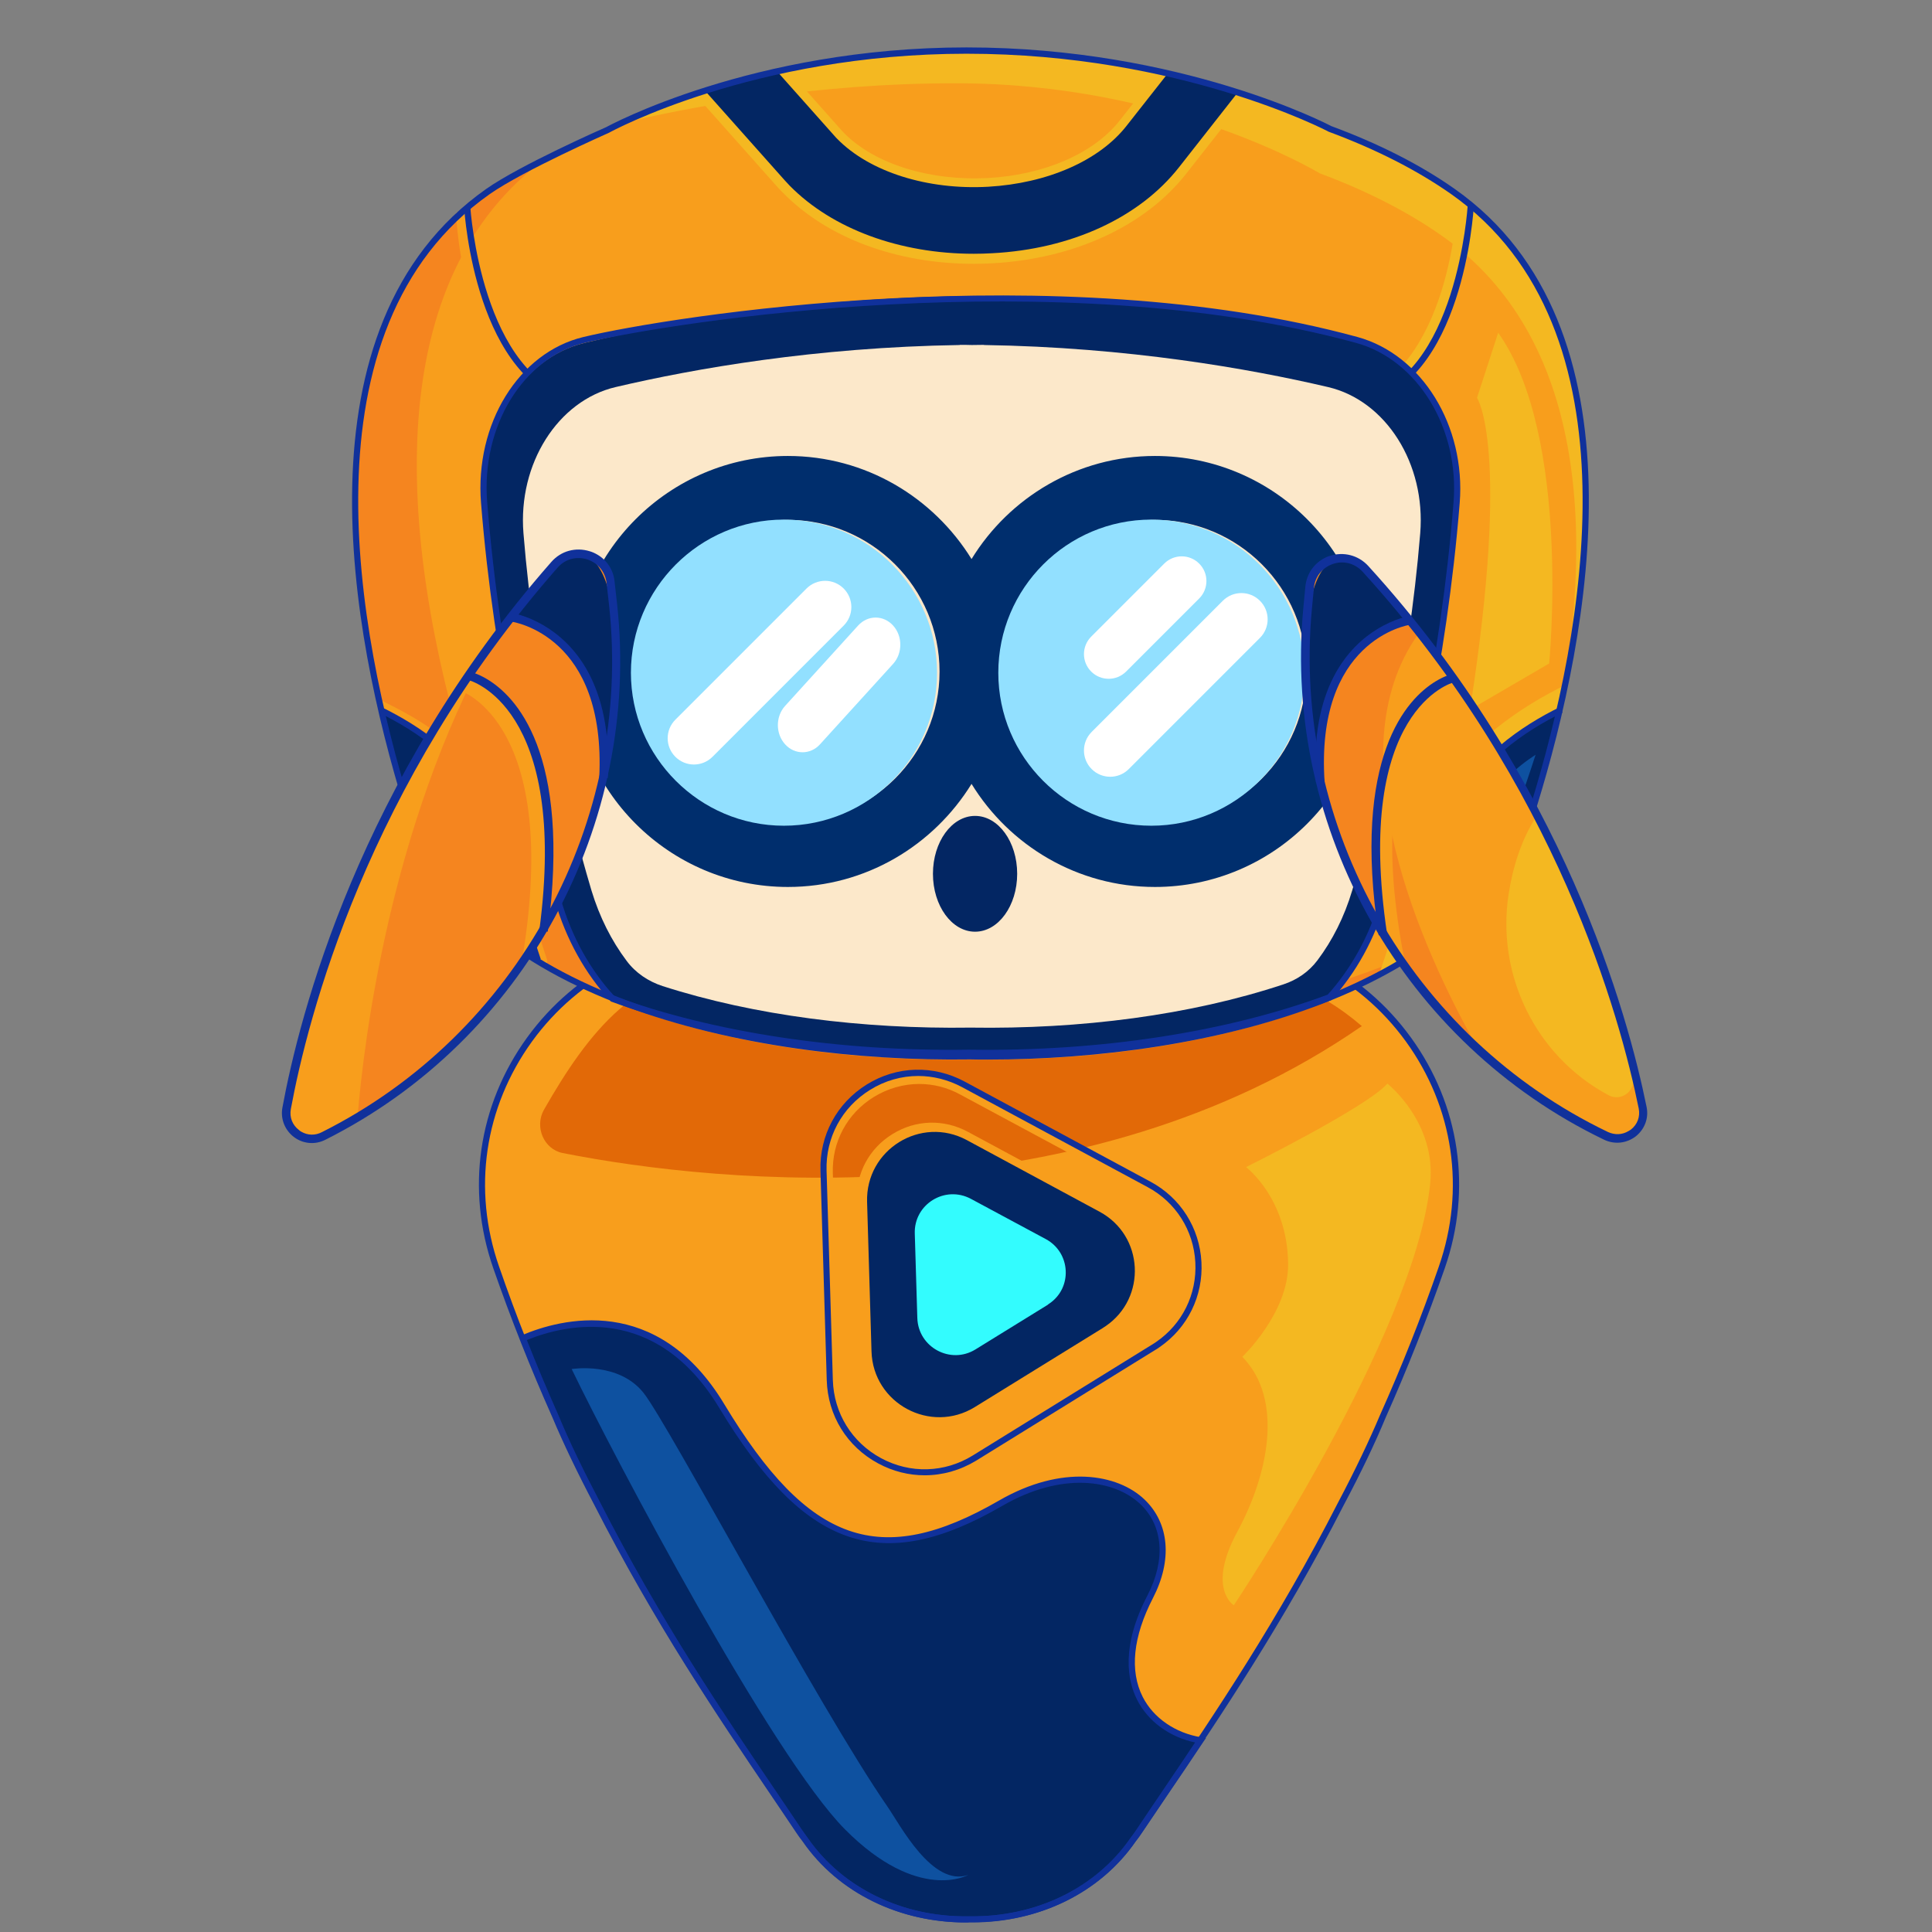 <svg width="100" height="100" viewBox="0 0 100 100" fill="none" xmlns="http://www.w3.org/2000/svg">
<rect x="0" y="0" width="100" height="100" fill="#808080" stroke="none"/>
<mask id="mask0_7258_58244" style="mask-type:alpha" maskUnits="userSpaceOnUse" x="0" y="0" width="100" height="100">
<rect width="100" height="100" fill="#D9D9D9"/>
</mask>
<g mask="url(#mask0_7258_58244)">
<path d="M74.633 65.53C77.567 57.089 71.252 48.297 62.319 48.437L58.858 48.49C58.832 48.49 58.814 48.49 58.788 48.49L50.163 48.63L41.537 48.49C41.511 48.49 41.493 48.49 41.467 48.49L38.006 48.437C29.073 48.297 22.758 57.089 25.692 65.53C26.649 68.288 27.677 70.853 28.748 73.233C29.328 74.63 30.075 76.167 30.909 77.757C34.545 84.889 38.384 90.264 41.326 94.665C41.441 94.832 41.564 94.999 41.687 95.157C43.636 97.976 46.886 99.32 50.171 99.276C53.448 99.329 56.706 97.976 58.656 95.157C58.779 94.999 58.902 94.832 59.016 94.665C61.959 90.264 65.797 84.889 69.434 77.757C70.268 76.167 71.015 74.638 71.594 73.233C72.648 70.844 73.676 68.288 74.633 65.53Z" fill="#F89E1C"/>
<path d="M59.569 82.649C62.002 77.941 57.18 74.709 51.822 77.809C45.437 81.499 41.66 79.838 37.4 72.776C33.939 67.032 28.88 68.516 27.105 69.272C27.659 70.668 28.221 72.021 28.801 73.312C29.38 74.709 30.127 76.246 30.961 77.836C34.598 84.968 38.436 90.344 41.379 94.744C41.493 94.911 41.616 95.078 41.739 95.236C43.689 98.055 46.939 99.399 50.224 99.355C53.5 99.408 56.759 98.055 58.709 95.236C58.831 95.078 58.955 94.911 59.069 94.744C60.026 93.303 61.089 91.766 62.196 90.089C59.648 89.676 57.215 87.199 59.569 82.649Z" fill="#032663"/>
<path d="M50.003 99.505C46.533 99.505 43.389 97.951 41.571 95.316C41.448 95.157 41.325 94.991 41.211 94.815C40.789 94.183 40.341 93.524 39.884 92.847C37.214 88.904 33.903 84.002 30.785 77.889C29.898 76.203 29.169 74.674 28.615 73.357C28.027 72.048 27.456 70.687 26.92 69.316L26.867 69.176L27.008 69.114C29.002 68.262 34.017 66.91 37.495 72.689C41.852 79.918 45.567 81.218 51.707 77.669C54.974 75.781 57.847 76.282 59.243 77.617C60.526 78.847 60.693 80.752 59.674 82.72C58.646 84.714 58.462 86.479 59.147 87.832C59.7 88.921 60.833 89.703 62.177 89.922L62.423 89.958L62.282 90.16C61.659 91.1 61.053 91.995 60.464 92.856C60.007 93.532 59.568 94.183 59.147 94.806C59.032 94.982 58.909 95.149 58.786 95.307C56.942 97.977 53.736 99.549 50.179 99.488C50.117 99.505 50.056 99.505 50.003 99.505ZM50.179 99.189C53.63 99.242 56.74 97.731 58.532 95.14C58.655 94.973 58.778 94.815 58.883 94.648C59.305 94.016 59.744 93.366 60.201 92.689C60.745 91.89 61.298 91.055 61.878 90.195C60.534 89.914 59.419 89.097 58.857 87.981C58.347 86.971 58.022 85.215 59.392 82.579L59.533 82.65L59.392 82.579C60.341 80.744 60.209 78.978 59.024 77.854C57.706 76.598 54.983 76.141 51.865 77.951C45.611 81.569 41.641 80.19 37.223 72.865C33.947 67.437 29.274 68.543 27.271 69.36C27.79 70.678 28.343 71.987 28.905 73.251C29.45 74.569 30.179 76.08 31.066 77.766C34.175 83.862 37.486 88.754 40.148 92.689C40.605 93.366 41.053 94.024 41.474 94.657C41.588 94.824 41.703 94.982 41.825 95.149C43.617 97.731 46.744 99.251 50.179 99.189Z" fill="#10319B"/>
<path d="M50.328 99.505C50.267 99.505 50.214 99.505 50.152 99.505C46.621 99.557 43.389 97.994 41.544 95.315C41.422 95.157 41.298 94.99 41.184 94.814C40.763 94.182 40.315 93.523 39.858 92.847C37.188 88.903 33.876 84.002 30.758 77.888C29.871 76.202 29.142 74.674 28.589 73.356C27.465 70.835 26.437 68.244 25.532 65.644C24.109 61.56 24.75 57.203 27.28 53.707C29.801 50.229 33.701 48.279 38.005 48.341L41.457 48.393H41.527L50.152 48.534L58.778 48.393H58.822L62.309 48.341C66.613 48.27 70.513 50.229 73.033 53.707C75.563 57.203 76.204 61.56 74.781 65.644C73.876 68.244 72.849 70.844 71.725 73.365C71.18 74.682 70.451 76.211 69.555 77.897C66.437 84.002 63.117 88.912 60.455 92.856C59.999 93.532 59.551 94.191 59.129 94.823C59.015 94.999 58.892 95.166 58.769 95.324C56.951 97.95 53.806 99.505 50.328 99.505ZM50.152 99.188C53.604 99.241 56.714 97.73 58.505 95.139C58.628 94.972 58.751 94.814 58.857 94.647C59.278 94.015 59.726 93.356 60.183 92.68C62.844 88.745 66.156 83.844 69.265 77.757C70.152 76.079 70.873 74.559 71.426 73.251C72.55 70.739 73.578 68.147 74.474 65.556C75.862 61.569 75.238 57.317 72.77 53.909C70.31 50.519 66.49 48.613 62.309 48.675L58.857 48.727H58.813L50.161 48.868L41.527 48.727H41.457L37.996 48.675C33.815 48.613 29.994 50.519 27.535 53.909C25.067 57.326 24.443 61.569 25.831 65.556C26.727 68.147 27.754 70.739 28.879 73.251C29.423 74.568 30.152 76.079 31.039 77.766C34.149 83.861 37.46 88.754 40.121 92.689C40.578 93.365 41.026 94.024 41.448 94.656C41.562 94.823 41.676 94.981 41.799 95.148C43.6 97.73 46.727 99.25 50.152 99.188Z" fill="#10319B"/>
<path d="M70.487 53.111C68.265 51.187 65.437 50.028 62.275 50.089L58.805 50.151C58.779 50.151 58.761 50.151 58.735 50.151L50.065 50.3L41.396 50.151C41.37 50.151 41.352 50.151 41.326 50.151L37.856 50.089C33.043 50.01 30.425 53.471 28.159 57.432C27.65 58.328 28.151 59.488 29.125 59.681C37.338 61.306 56.021 63.124 70.487 53.111Z" fill="#E26907"/>
<path d="M47.903 76.281C47.077 76.281 46.243 76.079 45.479 75.667C43.854 74.788 42.852 73.163 42.791 71.319L42.475 60.743C42.422 58.899 43.327 57.212 44.899 56.246C46.471 55.271 48.377 55.219 50.002 56.097L59.392 61.148C60.964 61.991 61.957 63.554 62.053 65.337C62.15 67.12 61.324 68.78 59.857 69.782C59.813 69.817 59.761 69.843 59.717 69.878L59.655 69.913L50.591 75.517C49.756 76.018 48.825 76.281 47.903 76.281ZM47.578 56.106C46.77 56.106 45.953 56.334 45.224 56.782C43.845 57.634 43.055 59.11 43.107 60.726L43.423 71.301C43.476 72.917 44.355 74.34 45.777 75.105C47.2 75.869 48.878 75.825 50.248 74.973L59.374 69.334C59.418 69.307 59.462 69.281 59.497 69.255C60.78 68.376 61.5 66.927 61.412 65.364C61.333 63.809 60.464 62.439 59.084 61.701L49.695 56.65C49.027 56.282 48.298 56.106 47.578 56.106Z" fill="#F89E1C"/>
<path d="M47.86 76.361C47.043 76.361 46.218 76.159 45.453 75.746C43.837 74.876 42.845 73.269 42.792 71.433L42.467 60.594C42.414 58.767 43.31 57.099 44.865 56.132C46.42 55.166 48.317 55.114 49.933 55.983L59.551 61.165C61.106 62 62.089 63.554 62.186 65.32C62.283 67.085 61.466 68.737 60.017 69.729C59.973 69.764 59.92 69.791 59.876 69.826L59.815 69.861L50.522 75.605C49.696 76.106 48.782 76.361 47.86 76.361ZM47.526 55.693C46.666 55.693 45.805 55.93 45.032 56.413C43.574 57.318 42.73 58.882 42.783 60.594L43.108 71.433C43.161 73.146 44.092 74.657 45.603 75.474C47.114 76.29 48.888 76.238 50.355 75.333L59.7 69.553C59.744 69.527 59.788 69.492 59.832 69.466C61.194 68.535 61.958 66.998 61.87 65.338C61.782 63.686 60.86 62.228 59.402 61.446L49.784 56.264C49.072 55.886 48.299 55.693 47.526 55.693Z" fill="#10319B"/>
<path d="M48.492 73.849C47.859 73.849 47.227 73.691 46.638 73.374C45.391 72.707 44.627 71.469 44.583 70.054L44.346 62.132C44.302 60.718 44.996 59.435 46.199 58.697C47.402 57.951 48.86 57.916 50.099 58.583L57.126 62.369C58.329 63.019 59.084 64.213 59.155 65.575C59.225 66.936 58.601 68.21 57.477 68.974C57.442 69 57.407 69.018 57.372 69.044L57.328 69.071L50.538 73.269C49.906 73.647 49.203 73.849 48.492 73.849ZM48.246 58.741C47.648 58.741 47.06 58.908 46.524 59.233C45.523 59.857 44.943 60.928 44.978 62.114L45.215 70.037C45.25 71.223 45.892 72.259 46.937 72.821C47.973 73.383 49.203 73.348 50.204 72.725L57.029 68.5C57.064 68.482 57.091 68.456 57.117 68.438C58.057 67.797 58.575 66.734 58.514 65.601C58.452 64.468 57.82 63.467 56.818 62.922L49.791 59.136C49.308 58.873 48.781 58.741 48.246 58.741Z" fill="#F89E1C"/>
<path d="M57.133 68.701C57.169 68.683 57.204 68.657 57.23 68.639C59.364 67.181 59.215 63.958 56.914 62.719L50.045 59.013C47.665 57.73 44.801 59.505 44.88 62.21L45.109 69.948C45.188 72.645 48.166 74.243 50.458 72.829L57.098 68.727C57.107 68.718 57.125 68.71 57.133 68.701Z" fill="#032663"/>
<path d="M54.261 67.507C54.279 67.499 54.297 67.481 54.314 67.472C55.518 66.655 55.43 64.837 54.13 64.135L50.256 62.053C48.912 61.333 47.296 62.334 47.349 63.853L47.481 68.219C47.525 69.739 49.202 70.643 50.493 69.844L54.235 67.534C54.244 67.525 54.253 67.516 54.261 67.507Z" fill="#33FCFE"/>
<path d="M71.811 56.088C70.74 57.309 64.495 60.409 64.495 60.409C64.495 60.409 66.638 62.017 66.673 65.416C66.7 67.954 64.302 70.229 64.302 70.229C66.462 72.434 65.645 76.325 64.047 79.276C62.448 82.228 63.862 83.088 63.862 83.088C63.862 83.088 73.208 69.123 74.025 61.279C74.359 58.09 71.811 56.088 71.811 56.088Z" fill="#F4B821"/>
<path d="M29.59 70.862C29.59 70.862 32.014 70.458 33.314 72.101C34.614 73.743 42.343 88.315 45.945 93.524C46.595 94.464 48.264 97.687 50.117 97.046C50.117 97.046 47.535 98.513 43.731 94.683C39.937 90.845 31.821 75.482 29.59 70.862Z" fill="#0E51A0"/>
<path d="M25.252 9.921C27.021 8.673 29.136 7.611 31.472 6.727L31.321 6.762C31.321 6.762 38.825 2.612 50.017 2.612C61.175 2.612 68.766 6.638 68.811 6.665C71.217 7.558 73.376 8.638 75.19 9.912C83.923 16.061 83.207 29.272 79.375 41.721C76.606 50.781 63.413 54.904 50.23 54.701C37.046 54.904 23.854 50.781 21.067 41.721C17.235 29.28 16.519 16.07 25.252 9.921Z" fill="#F89E1C"/>
<path d="M25.253 9.966C26.182 9.311 27.209 8.71 28.306 8.152C19.75 14.373 20.475 27.512 24.28 39.899C27.067 48.977 40.251 53.101 53.443 52.906C60.938 53.021 68.432 51.729 74.024 48.933C68.335 53.074 59.283 54.985 50.223 54.844C37.039 55.047 23.846 50.915 21.059 41.837C17.237 29.37 16.52 16.133 25.253 9.966Z" fill="#F5851F"/>
<path d="M29.33 21.044C23.977 19.93 23.623 11.4 23.605 11.028L24.242 11.011C24.242 11.09 24.596 19.408 29.454 20.416L29.33 21.044Z" fill="#F89E1C"/>
<path d="M69.97 21.371L69.793 20.76C75.12 19.212 75.429 10.558 75.429 10.47L76.066 10.487C76.057 10.859 75.739 19.698 69.97 21.371Z" fill="#F4B821"/>
<path d="M50.416 10.196C47.416 10.196 44.629 9.214 43.001 7.56C42.948 7.506 42.895 7.453 42.842 7.391L39.922 4.1L40.639 3.463L43.558 6.746C43.594 6.79 43.638 6.834 43.682 6.878C45.266 8.489 48.115 9.373 51.132 9.214C54.061 9.055 56.609 7.94 57.945 6.25L60.034 3.596L60.786 4.188L58.697 6.843C57.202 8.754 54.389 9.993 51.185 10.17C50.92 10.187 50.672 10.196 50.416 10.196Z" fill="#F4B821"/>
<path d="M50.398 13.655C46.425 13.655 42.824 12.319 40.532 9.983C40.452 9.903 40.364 9.815 40.284 9.726L40.196 9.629L36.188 5.125L36.904 4.488L40.992 9.089C41.063 9.169 41.134 9.249 41.213 9.319C43.328 11.461 46.681 12.699 50.398 12.699C50.698 12.699 51.008 12.691 51.318 12.673C55.282 12.452 58.688 10.894 60.653 8.39L63.634 4.594L64.386 5.187L61.404 8.983C59.272 11.7 55.609 13.389 51.371 13.628C51.052 13.646 50.725 13.655 50.398 13.655Z" fill="#F4B821"/>
<path d="M74.695 12.248C72.881 10.965 70.722 9.868 68.315 8.974C68.262 8.948 60.653 4.311 49.495 4.311C42.151 4.302 35.737 5.532 32.18 6.373C34.436 5.311 41.037 2.612 50.026 2.612C61.184 2.612 68.775 6.674 68.82 6.7C71.226 7.603 73.385 8.691 75.199 9.974C82.985 15.504 83.26 26.697 80.508 37.952C82.685 27.493 81.959 17.406 74.695 12.248Z" fill="#F4B821"/>
<path d="M70.492 20.937L70.43 20.627C75.42 19.592 75.96 10.709 75.969 10.62L76.287 10.638C76.261 11.009 75.721 19.849 70.492 20.937Z" fill="#10319B"/>
<path d="M61.025 8.658L64.006 4.862C62.962 4.526 61.75 4.181 60.396 3.862L58.308 6.516C56.892 8.321 54.212 9.489 51.15 9.666C48 9.843 45.01 8.897 43.337 7.189C43.284 7.136 43.24 7.092 43.196 7.038L40.276 3.756C38.887 4.066 37.639 4.419 36.551 4.765L40.559 9.268L40.647 9.366C40.727 9.445 40.798 9.534 40.877 9.613C43.081 11.852 46.584 13.135 50.398 13.135C50.708 13.135 51.026 13.126 51.345 13.108C55.441 12.896 58.972 11.268 61.025 8.658Z" fill="#032663"/>
<path d="M29.854 20.938C24.625 19.85 24.05 11.099 24.023 10.728L24.342 10.71C24.351 10.798 24.926 19.593 29.916 20.629L29.854 20.938Z" fill="#10319B"/>
<path d="M50.158 54.587C43.637 54.684 37.125 53.782 31.728 51.8C30.471 50.455 29.471 48.721 28.887 46.703C27.392 41.527 25.711 34.29 25.065 26.158C24.747 22.159 27.003 18.531 30.241 17.753C34.656 16.691 41.469 15.461 49.557 15.337V15.328C49.787 15.328 50.008 15.337 50.238 15.337C50.468 15.337 50.689 15.328 50.919 15.328V15.337C59.006 15.461 65.66 16.487 70.075 17.549C73.314 18.328 75.729 22.159 75.411 26.158C74.765 34.29 73.084 41.527 71.588 46.703C71.013 48.676 70.049 50.375 68.828 51.72C63.368 53.755 56.759 54.684 50.158 54.587Z" fill="#032663"/>
<path d="M72.677 49.702L71.394 50.401C71.633 49.694 72.032 48.499 72.297 47.658C73.005 45.447 73.81 42.934 74.527 41.252C75.686 38.536 78.907 36.483 81.021 35.457L80.659 36.846C78.685 37.811 76.447 39.182 75.403 41.633C74.704 43.279 73.907 45.765 73.2 47.959C72.943 48.791 72.916 48.995 72.677 49.702Z" fill="#F4B821"/>
<path d="M28.172 49.907C28.101 49.907 28.04 49.863 28.022 49.801C27.809 49.173 27.588 48.482 27.358 47.783C26.668 45.651 25.881 43.227 25.146 41.501C24.076 38.997 21.775 37.608 19.66 36.573C19.581 36.538 19.545 36.44 19.59 36.361C19.625 36.281 19.722 36.245 19.802 36.29C21.97 37.343 24.332 38.776 25.447 41.377C26.19 43.12 26.978 45.545 27.668 47.686C27.898 48.385 28.119 49.066 28.323 49.703C28.349 49.783 28.305 49.88 28.225 49.907C28.208 49.907 28.19 49.907 28.172 49.907Z" fill="#F89E1C"/>
<path d="M80.764 36.802C80.384 38.447 79.942 40.102 79.437 41.739C78.402 45.119 75.951 47.809 72.598 49.861C73.465 47.269 74.19 44.376 75.164 42.084C76.323 39.385 78.897 37.704 80.764 36.802Z" fill="#032663"/>
<path d="M78.49 41.943C78.844 40.987 79.171 40.032 79.481 39.067C78.49 39.704 77.472 40.625 76.853 41.908C76.19 43.27 75.606 44.951 75.004 46.553C76.579 45.341 77.791 43.81 78.49 41.943Z" fill="#0E51A0"/>
<path d="M72.801 49.844L72.5 49.747C72.801 48.853 73.084 47.907 73.358 46.995C73.88 45.261 74.429 43.474 75.066 41.961C76.216 39.253 78.791 37.554 80.738 36.599L80.879 36.882C78.977 37.811 76.482 39.457 75.358 42.076C74.721 43.571 74.181 45.349 73.659 47.075C73.385 48.004 73.102 48.951 72.801 49.844Z" fill="#10319B"/>
<path d="M19.66 36.802C20.041 38.447 20.483 40.102 20.987 41.739C22.023 45.119 24.474 47.809 27.827 49.861C26.96 47.269 26.234 44.376 25.261 42.084C24.111 39.385 21.527 37.704 19.66 36.802Z" fill="#032663"/>
<path d="M51.098 54.844C50.806 54.844 50.514 54.844 50.231 54.835C38.613 55.012 23.978 51.694 20.917 41.757C18.174 32.856 15.086 16.877 25.164 9.78L25.253 9.913L25.164 9.78C26.925 8.542 31.198 6.657 31.384 6.577C31.446 6.542 38.923 2.454 50.027 2.454C61.167 2.454 68.82 6.48 68.9 6.524C71.369 7.436 73.528 8.533 75.297 9.78C85.375 16.877 82.287 32.856 79.544 41.748C76.554 51.446 62.556 54.844 51.098 54.844ZM50.222 54.516C50.505 54.516 50.797 54.525 51.089 54.525C62.441 54.525 76.297 51.189 79.235 41.66C81.951 32.847 85.021 17.027 75.111 10.046C73.359 8.816 71.227 7.728 68.767 6.816C68.67 6.763 61.078 2.781 50.027 2.781C39.011 2.781 31.597 6.825 31.526 6.869C31.473 6.896 27.093 8.825 25.35 10.046C15.431 17.018 18.51 32.847 21.218 41.66C24.226 51.428 38.728 54.693 50.222 54.516Z" fill="#10319B"/>
<path d="M50.231 53.189C44.639 53.269 39.056 52.569 34.296 51.039C33.562 50.8 32.898 50.358 32.438 49.738C31.651 48.694 31.031 47.464 30.615 46.093C29.235 41.439 27.686 34.918 27.094 27.6C26.802 23.999 28.881 20.734 31.863 20.035C35.933 19.079 42.215 17.974 49.674 17.858V17.85C49.886 17.85 50.09 17.85 50.302 17.858C50.515 17.858 50.718 17.85 50.931 17.85V17.858C58.389 17.974 64.663 19.079 68.742 20.035C71.732 20.734 73.803 23.999 73.511 27.6C72.909 34.918 71.37 41.439 69.989 46.093C69.582 47.455 68.972 48.667 68.193 49.703C67.751 50.295 67.131 50.72 66.432 50.95C61.601 52.552 55.921 53.277 50.231 53.189Z" fill="#FCE8CA"/>
<path d="M49.169 54.658C42.718 54.658 36.684 53.694 31.667 51.853L31.632 51.844L31.605 51.818C30.296 50.411 29.305 48.624 28.73 46.651C27.358 41.89 25.571 34.449 24.898 26.035C24.571 21.938 26.845 18.248 30.198 17.443C34.702 16.364 54.699 13.196 70.263 17.443C73.598 18.355 75.872 22.044 75.554 26.035C74.881 34.449 73.103 41.89 71.722 46.651C71.165 48.588 70.192 50.349 68.927 51.738L68.9 51.765L68.865 51.782C63.627 53.747 56.982 54.773 50.151 54.667C49.824 54.658 49.496 54.658 49.169 54.658ZM50.16 54.331C56.937 54.437 63.52 53.419 68.723 51.482C69.944 50.128 70.882 48.429 71.422 46.553C72.793 41.811 74.572 34.387 75.235 25.999C75.545 22.159 73.368 18.611 70.174 17.744C54.672 13.515 34.755 16.673 30.269 17.744C27.075 18.514 24.898 22.062 25.217 25.999C25.89 34.387 27.659 41.811 29.03 46.553C29.588 48.473 30.544 50.208 31.809 51.57C36.967 53.446 43.48 54.437 50.16 54.331Z" fill="#10319B"/>
<path d="M27.687 49.738C27.395 48.871 27.12 47.968 26.855 47.092C26.333 45.376 25.784 43.606 25.138 42.084C24.023 39.465 21.52 37.811 19.617 36.891L19.759 36.607C21.705 37.554 24.271 39.253 25.43 41.969C26.085 43.5 26.634 45.287 27.156 47.004C27.421 47.88 27.695 48.782 27.988 49.641L27.687 49.738Z" fill="#10319B"/>
<path d="M76.086 36.732L80.183 34.343C80.183 34.343 81.35 22.575 77.546 17.222L76.449 20.593C76.449 20.593 78.21 23.15 76.086 36.732Z" fill="#F4B821"/>
<ellipse cx="50.469" cy="45.228" rx="2.18" ry="2.997" fill="#032663"/>
<path d="M36.431 29.526C36.483 29.517 36.535 29.491 36.578 29.448C37.245 28.867 38.12 28.633 38.986 28.815C39.176 28.859 39.358 28.737 39.393 28.547C39.436 28.356 39.315 28.174 39.124 28.14C38.042 27.914 36.95 28.2 36.119 28.928C35.971 29.058 35.963 29.274 36.084 29.422C36.179 29.517 36.309 29.552 36.431 29.526Z" fill="#032663"/>
<path d="M64.252 29.526C64.201 29.517 64.149 29.491 64.105 29.448C63.438 28.867 62.563 28.633 61.697 28.815C61.507 28.859 61.325 28.737 61.29 28.547C61.247 28.356 61.368 28.174 61.559 28.14C62.641 27.914 63.733 28.2 64.564 28.928C64.712 29.058 64.72 29.274 64.599 29.422C64.512 29.517 64.374 29.552 64.252 29.526Z" fill="#032663"/>
<path d="M45.145 38.438C45.076 38.629 44.989 38.82 44.885 38.993L38.787 39.513C38.657 39.357 38.544 39.183 38.449 39.002L45.145 38.438Z" fill="#0052A3"/>
<path d="M45.348 37.685C45.322 37.875 45.278 38.057 45.226 38.23L38.349 38.819C38.271 38.655 38.201 38.481 38.141 38.3L45.348 37.685Z" fill="#0052A3"/>
<path d="M45.346 36.194L45.381 36.731L37.957 37.364L37.914 36.835L45.346 36.194Z" fill="#0052A3"/>
<path d="M45.392 36.94C45.4 37.121 45.392 37.303 45.374 37.477L38.072 38.1C38.029 37.927 37.994 37.754 37.977 37.572L45.392 36.94Z" fill="#0052A3"/>
<path d="M44.056 40.015C43.752 40.275 43.415 40.482 43.042 40.638L40.885 40.82C40.495 40.734 40.123 40.578 39.785 40.379L44.056 40.015Z" fill="#0052A3"/>
<path d="M44.196 31.638L38.34 32.141C38.47 31.933 38.626 31.742 38.79 31.569L43.667 31.153C43.858 31.292 44.04 31.456 44.196 31.638Z" fill="#0052A3"/>
<path d="M44.757 39.218C44.618 39.426 44.462 39.616 44.298 39.789L39.499 40.197C39.3 40.049 39.118 39.885 38.953 39.703L44.757 39.218Z" fill="#0052A3"/>
<path d="M42.358 30.52C42.731 30.616 43.077 30.763 43.398 30.971L39.023 31.343C39.309 31.092 39.63 30.884 39.985 30.728L42.358 30.52Z" fill="#0052A3"/>
<path d="M44.792 32.54C44.87 32.705 44.939 32.878 44.991 33.06L37.758 33.675C37.784 33.484 37.827 33.302 37.879 33.129L44.792 32.54Z" fill="#0052A3"/>
<path d="M45.052 33.259C45.095 33.432 45.13 33.605 45.147 33.787L37.732 34.419C37.724 34.238 37.724 34.056 37.741 33.883L45.052 33.259Z" fill="#0052A3"/>
<path d="M44.367 31.829C44.488 31.985 44.601 32.158 44.696 32.34L37.957 32.912C38.026 32.721 38.104 32.531 38.208 32.358L44.367 31.829Z" fill="#0052A3"/>
<path d="M45.224 34.722L45.268 35.259L37.844 35.891L37.801 35.354L45.224 34.722Z" fill="#0052A3"/>
<path d="M45.174 33.986L45.209 34.523L37.785 35.156L37.742 34.619L45.174 33.986Z" fill="#0052A3"/>
<path d="M45.287 35.458L45.33 35.995L37.898 36.627L37.863 36.09L45.287 35.458Z" fill="#0052A3"/>
<path d="M62.562 38.836C62.467 39.018 62.362 39.2 62.241 39.364L56.117 39.174C56.013 39 55.918 38.819 55.84 38.628L62.562 38.836Z" fill="#0052A3"/>
<path d="M62.847 38.108C62.795 38.29 62.734 38.463 62.657 38.637L55.753 38.429C55.692 38.255 55.64 38.074 55.605 37.892L62.847 38.108Z" fill="#0052A3"/>
<path d="M63.011 36.628L62.985 37.165L55.535 36.939L55.561 36.402L63.011 36.628Z" fill="#0052A3"/>
<path d="M62.975 37.373C62.958 37.554 62.941 37.728 62.897 37.901L55.578 37.676C55.552 37.502 55.543 37.321 55.543 37.139L62.975 37.373Z" fill="#0052A3"/>
<path d="M61.288 40.275C60.959 40.5 60.595 40.664 60.205 40.777L58.039 40.708C57.658 40.578 57.312 40.378 57 40.145L61.288 40.275Z" fill="#0052A3"/>
<path d="M62.397 31.967L56.523 31.794C56.679 31.604 56.853 31.43 57.035 31.274L61.92 31.422C62.102 31.586 62.258 31.768 62.397 31.967Z" fill="#0052A3"/>
<path d="M62.083 39.563C61.927 39.754 61.745 39.927 61.554 40.083L56.747 39.935C56.565 39.771 56.409 39.589 56.262 39.39L62.083 39.563Z" fill="#0052A3"/>
<path d="M60.697 30.642C61.052 30.781 61.39 30.972 61.685 31.206L57.293 31.067C57.605 30.85 57.951 30.677 58.315 30.564L60.697 30.642Z" fill="#0052A3"/>
<path d="M62.889 32.928C62.95 33.102 62.993 33.284 63.028 33.465L55.777 33.24C55.829 33.058 55.89 32.885 55.959 32.712L62.889 32.928Z" fill="#0052A3"/>
<path d="M63.062 33.675C63.089 33.848 63.097 34.03 63.097 34.212L55.656 33.986C55.665 33.804 55.691 33.631 55.725 33.458L63.062 33.675Z" fill="#0052A3"/>
<path d="M62.543 32.175C62.647 32.348 62.733 32.53 62.811 32.721L56.055 32.513C56.15 32.331 56.245 32.149 56.367 31.984L62.543 32.175Z" fill="#0052A3"/>
<path d="M63.065 35.154L63.047 35.682L55.598 35.457L55.615 34.929L63.065 35.154Z" fill="#0052A3"/>
<path d="M63.097 34.417L63.071 34.946L55.621 34.721L55.647 34.184L63.097 34.417Z" fill="#0052A3"/>
<path d="M63.037 35.891L63.02 36.428L55.57 36.194L55.588 35.666L63.037 35.891Z" fill="#0052A3"/>
<path fill-rule="evenodd" clip-rule="evenodd" d="M59.779 42.598C55.449 42.598 51.941 39.076 51.941 34.76C51.941 30.431 55.449 26.909 59.779 26.909C64.095 26.909 67.616 30.431 67.616 34.76C67.616 39.076 64.095 42.598 59.779 42.598ZM40.78 42.598C36.464 42.598 32.943 39.076 32.943 34.76C32.943 30.431 36.464 26.909 40.78 26.909C45.11 26.909 48.631 30.431 48.631 34.76C48.631 39.076 45.11 42.598 40.78 42.598ZM59.779 23.601C55.768 23.601 52.245 25.746 50.287 28.936C48.314 25.746 44.805 23.601 40.78 23.601C34.638 23.601 29.633 28.605 29.633 34.761C29.633 40.904 34.638 45.909 40.78 45.909C44.805 45.909 48.314 43.764 50.287 40.574C52.245 43.764 55.768 45.909 59.779 45.909C65.922 45.909 70.926 40.904 70.926 34.761C70.926 28.605 65.922 23.601 59.779 23.601Z" fill="#002E6D"/>
<path fill-rule="evenodd" clip-rule="evenodd" d="M67.517 34.823C67.517 39.182 63.958 42.739 59.595 42.739C55.218 42.739 51.672 39.182 51.672 34.823C51.672 30.45 55.218 26.894 59.595 26.894C63.958 26.894 67.517 30.45 67.517 34.823Z" fill="#92E0FF"/>
<path fill-rule="evenodd" clip-rule="evenodd" d="M48.502 34.823C48.502 39.182 44.945 42.739 40.572 42.739C36.213 42.739 32.656 39.182 32.656 34.823C32.656 30.45 36.213 26.894 40.572 26.894C44.945 26.894 48.502 30.45 48.502 34.823Z" fill="#92E0FF"/>
<path fill-rule="evenodd" clip-rule="evenodd" d="M35.918 39.571C35.571 39.571 35.222 39.438 34.957 39.173C34.426 38.642 34.426 37.782 34.957 37.251L41.746 30.461C42.278 29.931 43.137 29.931 43.667 30.461C44.199 30.992 44.199 31.852 43.667 32.383L36.878 39.173C36.613 39.438 36.265 39.571 35.918 39.571Z" fill="white"/>
<path fill-rule="evenodd" clip-rule="evenodd" d="M41.54 38.937C41.214 38.937 40.886 38.801 40.637 38.525C40.137 37.977 40.137 37.086 40.637 36.537L44.418 32.376C44.918 31.828 45.726 31.828 46.225 32.376C46.725 32.925 46.725 33.815 46.225 34.365L42.444 38.525C42.194 38.801 41.867 38.937 41.54 38.937Z" fill="white"/>
<path fill-rule="evenodd" clip-rule="evenodd" d="M57.465 40.205C57.117 40.205 56.769 40.072 56.504 39.807C55.973 39.277 55.973 38.416 56.504 37.885L63.293 31.096C63.825 30.564 64.684 30.564 65.214 31.096C65.746 31.626 65.746 32.487 65.214 33.017L58.425 39.807C58.16 40.072 57.812 40.205 57.465 40.205Z" fill="white"/>
<path fill-rule="evenodd" clip-rule="evenodd" d="M57.383 35.134C57.057 35.134 56.729 35.009 56.48 34.76C55.981 34.26 55.981 33.452 56.48 32.952L60.261 29.171C60.761 28.671 61.57 28.671 62.069 29.171C62.569 29.67 62.569 30.478 62.069 30.978L58.287 34.76C58.037 35.009 57.71 35.134 57.383 35.134Z" fill="white"/>
<path d="M14.835 57.369C15.775 52.265 18.899 40.383 28.702 29.22C29.662 28.132 31.456 28.708 31.612 30.147L31.739 31.272C32.984 42.673 27.009 53.649 16.757 58.8C15.768 59.303 14.639 58.462 14.835 57.369Z" fill="#F5851F"/>
<path d="M16.756 58.798C15.773 59.291 14.644 58.45 14.834 57.368C15.657 52.878 18.172 43.14 25.446 33.274C20.165 42.766 18.819 54.008 18.504 57.843C17.928 58.174 17.352 58.506 16.756 58.798Z" fill="#F89E1C"/>
<path d="M24.884 35.246C24.417 34.975 24.081 34.893 24.032 34.879L23.829 35.74L23.923 35.312L23.813 35.745C23.861 35.759 29.034 37.434 27.044 49.565L28.115 48.187C29.577 38.574 26.464 36.166 24.884 35.246Z" fill="#F89E1C"/>
<path d="M26.441 31.935C26.441 31.935 31.598 32.295 31.101 40.226C31.101 40.226 32.992 31.119 30.635 28.924C30.635 28.924 29.103 27.507 26.441 31.935Z" fill="#032663"/>
<path d="M30.918 28.706C30.79 28.632 30.668 28.575 30.522 28.532C29.799 28.31 29.044 28.51 28.54 29.083C18.577 40.422 15.483 52.62 14.618 57.327C14.51 57.903 14.737 58.489 15.209 58.849C15.681 59.209 16.315 59.266 16.844 58.992C27.13 53.832 33.193 42.68 31.939 31.245L31.812 30.121C31.762 29.524 31.427 29.002 30.918 28.706ZM15.595 58.577C15.552 58.552 15.52 58.534 15.484 58.498C15.138 58.24 14.976 57.834 15.053 57.41C15.916 52.73 18.982 40.629 28.868 29.373C29.248 28.941 29.824 28.779 30.391 28.953C30.94 29.131 31.334 29.601 31.396 30.177L31.523 31.301C32.756 42.553 26.781 53.529 16.66 58.6C16.313 58.782 15.924 58.768 15.595 58.577Z" fill="#10319B"/>
<path d="M28.125 32.362C27.223 31.837 26.494 31.725 26.477 31.729L26.422 32.166C26.618 32.194 31.378 32.92 31.017 40.249L31.462 40.266C31.695 35.376 29.663 33.257 28.125 32.362Z" fill="#10319B"/>
<path d="M25.167 35.127C24.71 34.861 24.385 34.785 24.337 34.771L24.244 35.2C24.292 35.214 29.46 36.532 27.914 48.168L28.35 48.223C29.583 38.931 26.673 36.003 25.167 35.127Z" fill="#10319B"/>
<path d="M85.03 57.321C84.002 52.235 80.673 40.408 70.678 29.417C69.699 28.346 67.915 28.952 67.784 30.394L67.677 31.521C66.629 42.942 72.794 53.813 83.133 58.785C84.131 59.272 85.245 58.411 85.03 57.321Z" fill="#F89E1C"/>
<path d="M83.271 56.693C83.248 56.678 83.231 56.674 83.208 56.66C79.477 54.644 77.436 50.443 78.089 46.26C78.303 44.883 78.735 43.488 79.507 42.275C82.934 47.961 84.131 53.232 84.526 55.804C84.632 56.501 83.887 57.023 83.271 56.693Z" fill="#F4B821"/>
<path d="M76.375 54.068C70.319 48.352 66.985 40.072 67.675 31.52L67.762 30.407C67.767 30.274 67.807 30.15 67.846 30.026L69.82 28.974C70.113 29.055 70.379 29.21 70.603 29.461C71.607 30.575 72.54 31.689 73.417 32.807C68.969 39.014 73.69 49.253 76.375 54.068Z" fill="#F5851F"/>
<path d="M74.505 35.407C72.92 36.366 70.116 39.412 71.708 48.747L72.728 49.865C70.215 37.157 75.599 35.863 75.647 35.848L75.467 34.982C75.408 35.003 75.03 35.089 74.505 35.407Z" fill="#F89E1C"/>
<path d="M72.988 32.093C72.988 32.093 67.838 32.543 68.473 40.464C68.473 40.464 66.423 31.391 68.742 29.155C68.742 29.155 70.249 27.712 72.988 32.093Z" fill="#032663"/>
<path d="M68.454 28.942C67.95 29.247 67.617 29.764 67.563 30.385L67.456 31.511C66.4 42.966 72.666 54.005 83.029 58.992C83.573 59.251 84.189 59.179 84.662 58.821C85.127 58.453 85.35 57.874 85.226 57.289C84.273 52.587 80.978 40.438 70.817 29.29C70.309 28.737 69.544 28.54 68.826 28.774C68.702 28.806 68.58 28.866 68.454 28.942ZM84.292 58.543C83.967 58.74 83.588 58.754 83.234 58.595C73.027 53.7 66.862 42.829 67.9 31.558L68.007 30.431C68.06 29.855 68.445 29.378 68.992 29.19C69.538 29.003 70.117 29.154 70.521 29.584C80.611 40.661 83.876 52.713 84.82 57.377C84.904 57.8 84.75 58.209 84.408 58.473C84.366 58.498 84.334 58.517 84.292 58.543Z" fill="#10319B"/>
<path d="M71.311 32.548C69.789 33.469 67.794 35.624 68.118 40.52L68.562 40.495C68.069 33.163 72.815 32.355 73.017 32.333L72.955 31.898C72.931 31.883 72.204 32.008 71.311 32.548Z" fill="#10319B"/>
<path d="M74.316 35.262C72.826 36.164 69.967 39.142 71.36 48.412L71.796 48.349C70.05 36.697 75.192 35.334 75.24 35.319L75.14 34.892C75.091 34.907 74.768 34.988 74.316 35.262Z" fill="#10319B"/>
</g>
</svg>
